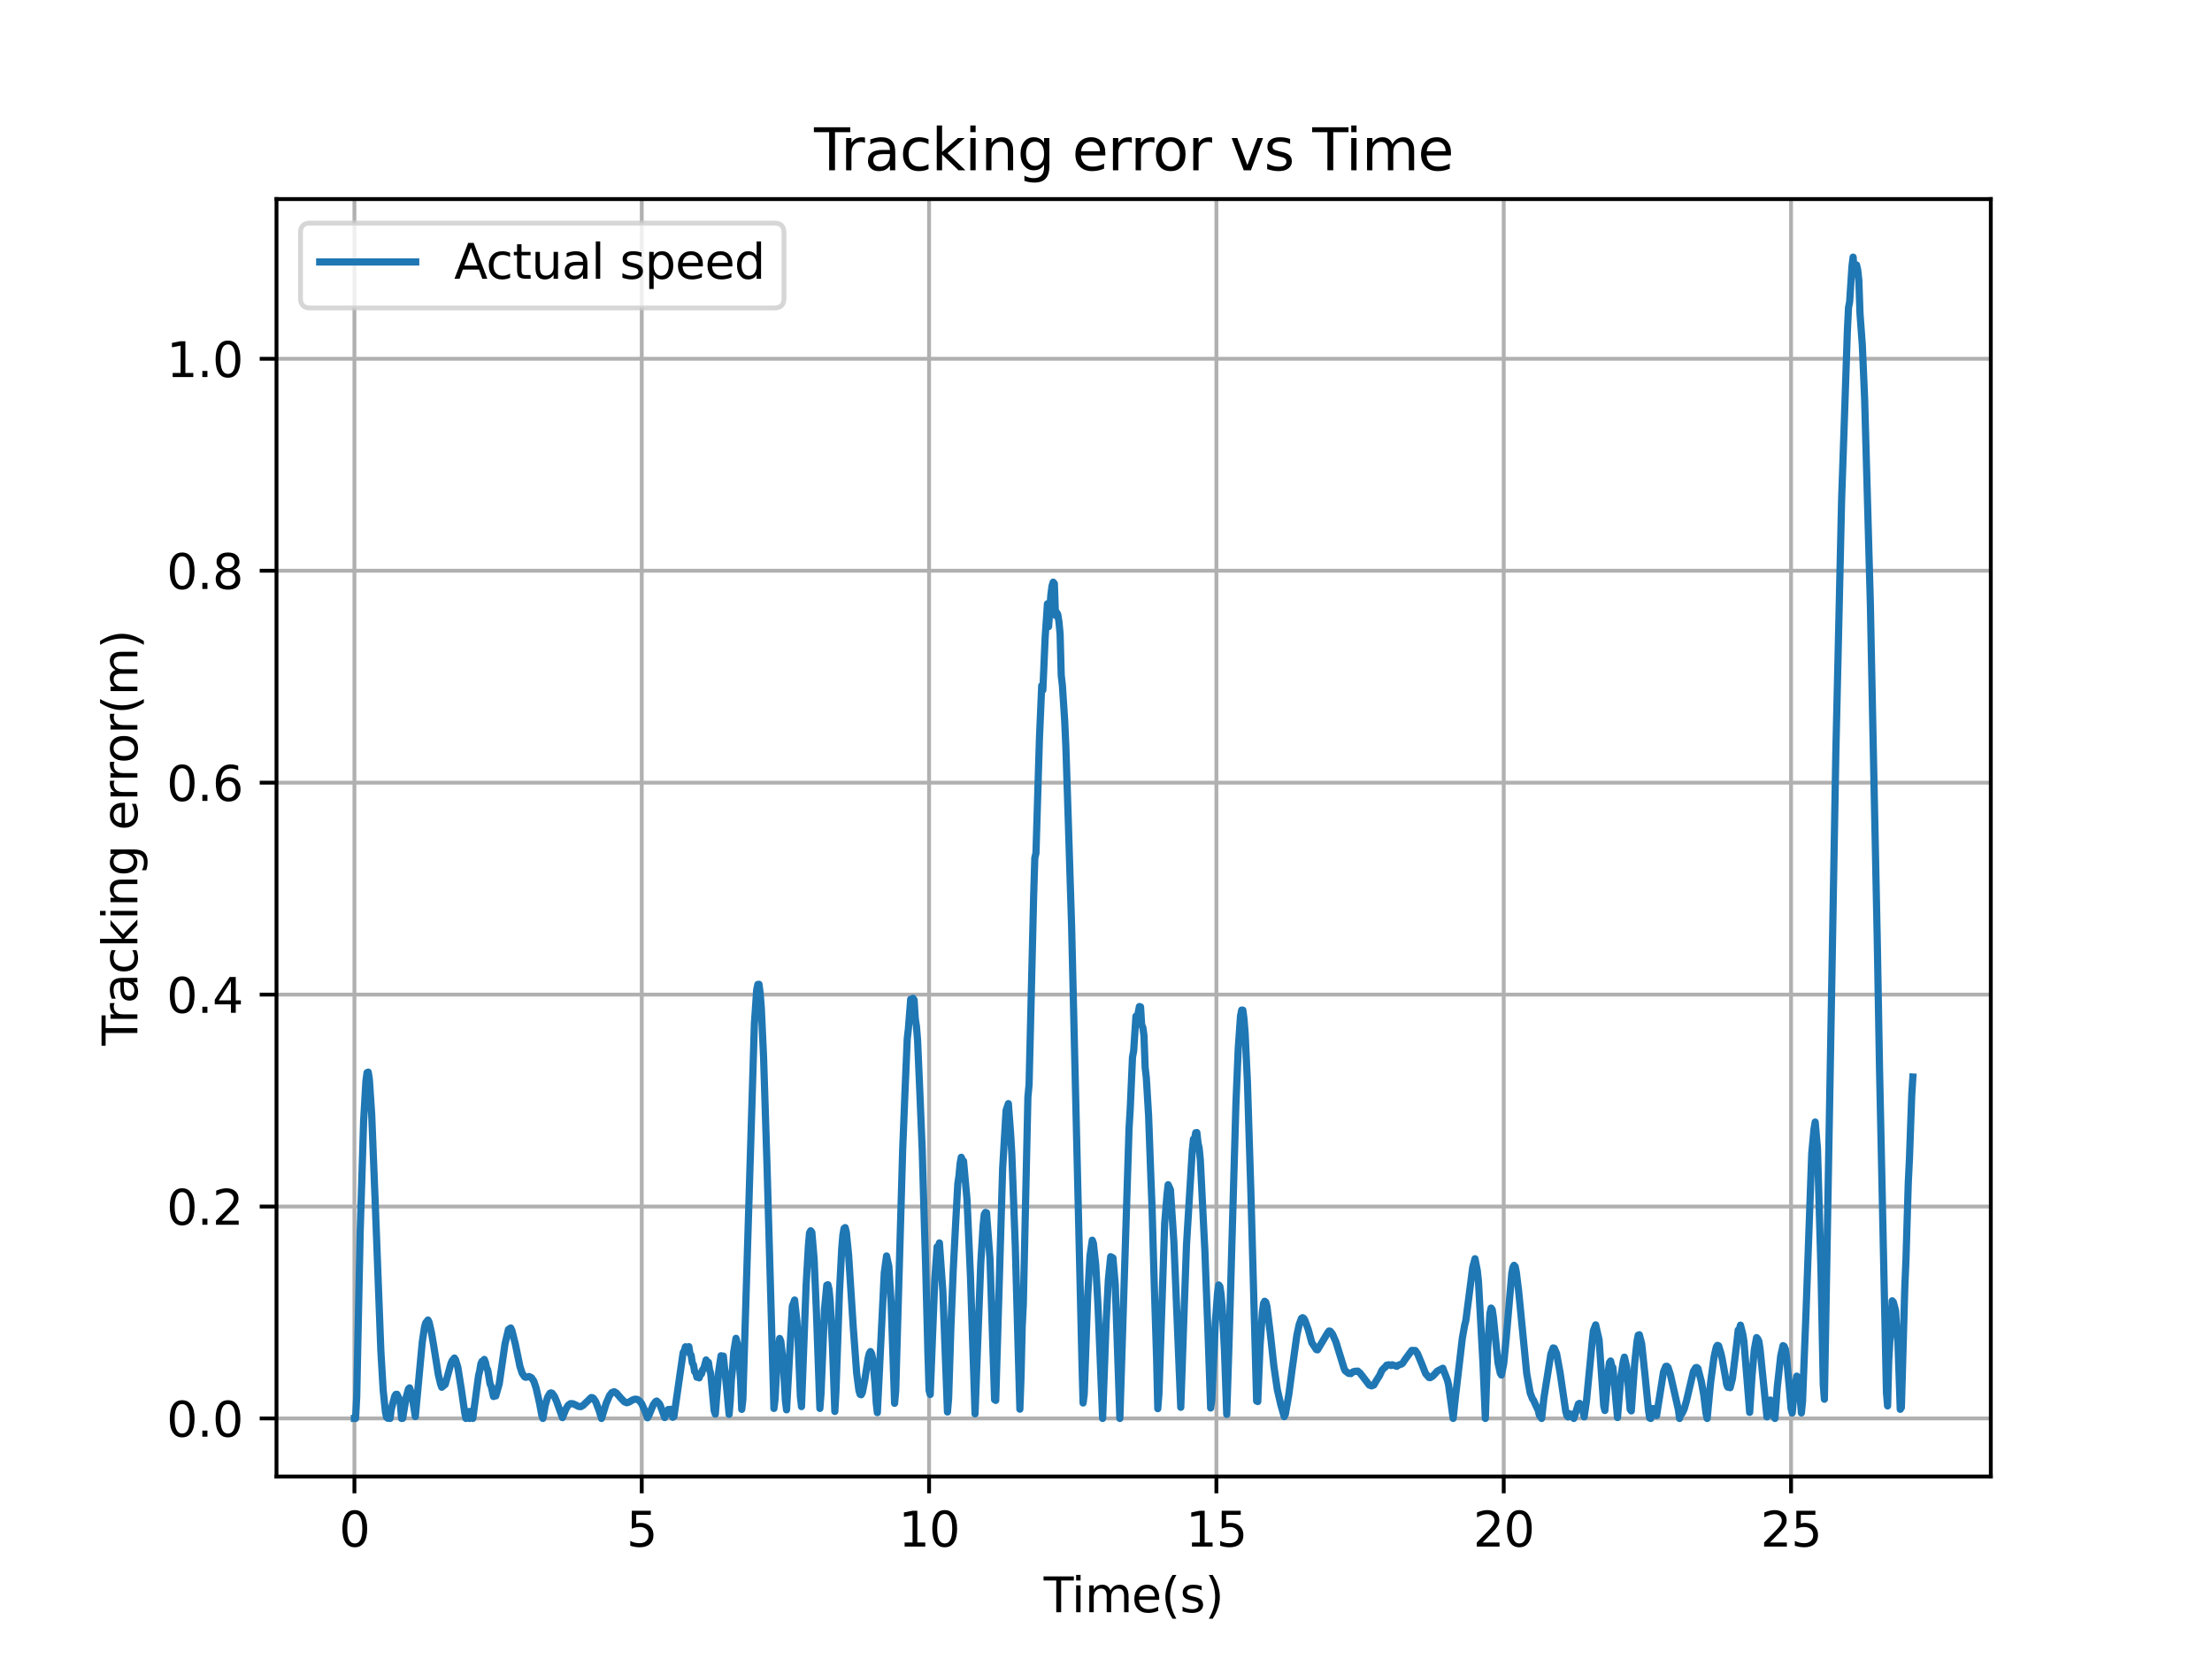 <?xml version="1.0" encoding="utf-8" standalone="no"?>
<!DOCTYPE svg PUBLIC "-//W3C//DTD SVG 1.1//EN"
  "http://www.w3.org/Graphics/SVG/1.1/DTD/svg11.dtd">
<svg xmlns:xlink="http://www.w3.org/1999/xlink" width="460.8pt" height="345.6pt" viewBox="0 0 460.8 345.6" xmlns="http://www.w3.org/2000/svg" version="1.1">
 <defs>
  <style type="text/css">*{stroke-linejoin: round; stroke-linecap: butt}</style>
 </defs>
 <g id="figure_1">
  <g id="patch_1">
   <path d="M 0 345.6 
L 460.8 345.6 
L 460.8 0 
L 0 0 
z
" style="fill: #ffffff"/>
  </g>
  <g id="axes_1">
   <g id="patch_2">
    <path d="M 57.6 307.584 
L 414.72 307.584 
L 414.72 41.472 
L 57.6 41.472 
z
" style="fill: #ffffff"/>
   </g>
   <g id="matplotlib.axis_1">
    <g id="xtick_1">
     <g id="line2d_1">
      <path d="M 73.833 307.584 
L 73.833 41.472 
" clip-path="url(#p0d5fe250ca)" style="fill: none; stroke: #b0b0b0; stroke-width: 0.8; stroke-linecap: square"/>
     </g>
     <g id="line2d_2">
      <defs>
       <path id="m7fb35a74d8" d="M 0 0 
L 0 3.5 
" style="stroke: #000000; stroke-width: 0.8"/>
      </defs>
      <g>
       <use xlink:href="#m7fb35a74d8" x="73.833" y="307.584" style="stroke: #000000; stroke-width: 0.8"/>
      </g>
     </g>
     <g id="text_1">
      <!-- 0 -->
      <g transform="translate(70.651 322.182) scale(0.1 -0.1)">
       <defs>
        <path id="DejaVuSans-30" d="M 2034 4250 
Q 1547 4250 1301 3770 
Q 1056 3291 1056 2328 
Q 1056 1369 1301 889 
Q 1547 409 2034 409 
Q 2525 409 2770 889 
Q 3016 1369 3016 2328 
Q 3016 3291 2770 3770 
Q 2525 4250 2034 4250 
z
M 2034 4750 
Q 2819 4750 3233 4129 
Q 3647 3509 3647 2328 
Q 3647 1150 3233 529 
Q 2819 -91 2034 -91 
Q 1250 -91 836 529 
Q 422 1150 422 2328 
Q 422 3509 836 4129 
Q 1250 4750 2034 4750 
z
" transform="scale(0.016)"/>
       </defs>
       <use xlink:href="#DejaVuSans-30"/>
      </g>
     </g>
    </g>
    <g id="xtick_2">
     <g id="line2d_3">
      <path d="M 133.688 307.584 
L 133.688 41.472 
" clip-path="url(#p0d5fe250ca)" style="fill: none; stroke: #b0b0b0; stroke-width: 0.8; stroke-linecap: square"/>
     </g>
     <g id="line2d_4">
      <g>
       <use xlink:href="#m7fb35a74d8" x="133.688" y="307.584" style="stroke: #000000; stroke-width: 0.8"/>
      </g>
     </g>
     <g id="text_2">
      <!-- 5 -->
      <g transform="translate(130.507 322.182) scale(0.1 -0.1)">
       <defs>
        <path id="DejaVuSans-35" d="M 691 4666 
L 3169 4666 
L 3169 4134 
L 1269 4134 
L 1269 2991 
Q 1406 3038 1543 3061 
Q 1681 3084 1819 3084 
Q 2600 3084 3056 2656 
Q 3513 2228 3513 1497 
Q 3513 744 3044 326 
Q 2575 -91 1722 -91 
Q 1428 -91 1123 -41 
Q 819 9 494 109 
L 494 744 
Q 775 591 1075 516 
Q 1375 441 1709 441 
Q 2250 441 2565 725 
Q 2881 1009 2881 1497 
Q 2881 1984 2565 2268 
Q 2250 2553 1709 2553 
Q 1456 2553 1204 2497 
Q 953 2441 691 2322 
L 691 4666 
z
" transform="scale(0.016)"/>
       </defs>
       <use xlink:href="#DejaVuSans-35"/>
      </g>
     </g>
    </g>
    <g id="xtick_3">
     <g id="line2d_5">
      <path d="M 193.543 307.584 
L 193.543 41.472 
" clip-path="url(#p0d5fe250ca)" style="fill: none; stroke: #b0b0b0; stroke-width: 0.8; stroke-linecap: square"/>
     </g>
     <g id="line2d_6">
      <g>
       <use xlink:href="#m7fb35a74d8" x="193.543" y="307.584" style="stroke: #000000; stroke-width: 0.8"/>
      </g>
     </g>
     <g id="text_3">
      <!-- 10 -->
      <g transform="translate(187.181 322.182) scale(0.1 -0.1)">
       <defs>
        <path id="DejaVuSans-31" d="M 794 531 
L 1825 531 
L 1825 4091 
L 703 3866 
L 703 4441 
L 1819 4666 
L 2450 4666 
L 2450 531 
L 3481 531 
L 3481 0 
L 794 0 
L 794 531 
z
" transform="scale(0.016)"/>
       </defs>
       <use xlink:href="#DejaVuSans-31"/>
       <use xlink:href="#DejaVuSans-30" x="63.623"/>
      </g>
     </g>
    </g>
    <g id="xtick_4">
     <g id="line2d_7">
      <path d="M 253.398 307.584 
L 253.398 41.472 
" clip-path="url(#p0d5fe250ca)" style="fill: none; stroke: #b0b0b0; stroke-width: 0.8; stroke-linecap: square"/>
     </g>
     <g id="line2d_8">
      <g>
       <use xlink:href="#m7fb35a74d8" x="253.398" y="307.584" style="stroke: #000000; stroke-width: 0.8"/>
      </g>
     </g>
     <g id="text_4">
      <!-- 15 -->
      <g transform="translate(247.036 322.182) scale(0.1 -0.1)">
       <use xlink:href="#DejaVuSans-31"/>
       <use xlink:href="#DejaVuSans-35" x="63.623"/>
      </g>
     </g>
    </g>
    <g id="xtick_5">
     <g id="line2d_9">
      <path d="M 313.253 307.584 
L 313.253 41.472 
" clip-path="url(#p0d5fe250ca)" style="fill: none; stroke: #b0b0b0; stroke-width: 0.8; stroke-linecap: square"/>
     </g>
     <g id="line2d_10">
      <g>
       <use xlink:href="#m7fb35a74d8" x="313.253" y="307.584" style="stroke: #000000; stroke-width: 0.8"/>
      </g>
     </g>
     <g id="text_5">
      <!-- 20 -->
      <g transform="translate(306.891 322.182) scale(0.1 -0.1)">
       <defs>
        <path id="DejaVuSans-32" d="M 1228 531 
L 3431 531 
L 3431 0 
L 469 0 
L 469 531 
Q 828 903 1448 1529 
Q 2069 2156 2228 2338 
Q 2531 2678 2651 2914 
Q 2772 3150 2772 3378 
Q 2772 3750 2511 3984 
Q 2250 4219 1831 4219 
Q 1534 4219 1204 4116 
Q 875 4013 500 3803 
L 500 4441 
Q 881 4594 1212 4672 
Q 1544 4750 1819 4750 
Q 2544 4750 2975 4387 
Q 3406 4025 3406 3419 
Q 3406 3131 3298 2873 
Q 3191 2616 2906 2266 
Q 2828 2175 2409 1742 
Q 1991 1309 1228 531 
z
" transform="scale(0.016)"/>
       </defs>
       <use xlink:href="#DejaVuSans-32"/>
       <use xlink:href="#DejaVuSans-30" x="63.623"/>
      </g>
     </g>
    </g>
    <g id="xtick_6">
     <g id="line2d_11">
      <path d="M 373.109 307.584 
L 373.109 41.472 
" clip-path="url(#p0d5fe250ca)" style="fill: none; stroke: #b0b0b0; stroke-width: 0.8; stroke-linecap: square"/>
     </g>
     <g id="line2d_12">
      <g>
       <use xlink:href="#m7fb35a74d8" x="373.109" y="307.584" style="stroke: #000000; stroke-width: 0.8"/>
      </g>
     </g>
     <g id="text_6">
      <!-- 25 -->
      <g transform="translate(366.746 322.182) scale(0.1 -0.1)">
       <use xlink:href="#DejaVuSans-32"/>
       <use xlink:href="#DejaVuSans-35" x="63.623"/>
      </g>
     </g>
    </g>
    <g id="text_7">
     <!-- Time(s) -->
     <g transform="translate(217.42 335.861) scale(0.1 -0.1)">
      <defs>
       <path id="DejaVuSans-54" d="M -19 4666 
L 3928 4666 
L 3928 4134 
L 2272 4134 
L 2272 0 
L 1638 0 
L 1638 4134 
L -19 4134 
L -19 4666 
z
" transform="scale(0.016)"/>
       <path id="DejaVuSans-69" d="M 603 3500 
L 1178 3500 
L 1178 0 
L 603 0 
L 603 3500 
z
M 603 4863 
L 1178 4863 
L 1178 4134 
L 603 4134 
L 603 4863 
z
" transform="scale(0.016)"/>
       <path id="DejaVuSans-6d" d="M 3328 2828 
Q 3544 3216 3844 3400 
Q 4144 3584 4550 3584 
Q 5097 3584 5394 3201 
Q 5691 2819 5691 2113 
L 5691 0 
L 5113 0 
L 5113 2094 
Q 5113 2597 4934 2840 
Q 4756 3084 4391 3084 
Q 3944 3084 3684 2787 
Q 3425 2491 3425 1978 
L 3425 0 
L 2847 0 
L 2847 2094 
Q 2847 2600 2669 2842 
Q 2491 3084 2119 3084 
Q 1678 3084 1418 2786 
Q 1159 2488 1159 1978 
L 1159 0 
L 581 0 
L 581 3500 
L 1159 3500 
L 1159 2956 
Q 1356 3278 1631 3431 
Q 1906 3584 2284 3584 
Q 2666 3584 2933 3390 
Q 3200 3197 3328 2828 
z
" transform="scale(0.016)"/>
       <path id="DejaVuSans-65" d="M 3597 1894 
L 3597 1613 
L 953 1613 
Q 991 1019 1311 708 
Q 1631 397 2203 397 
Q 2534 397 2845 478 
Q 3156 559 3463 722 
L 3463 178 
Q 3153 47 2828 -22 
Q 2503 -91 2169 -91 
Q 1331 -91 842 396 
Q 353 884 353 1716 
Q 353 2575 817 3079 
Q 1281 3584 2069 3584 
Q 2775 3584 3186 3129 
Q 3597 2675 3597 1894 
z
M 3022 2063 
Q 3016 2534 2758 2815 
Q 2500 3097 2075 3097 
Q 1594 3097 1305 2825 
Q 1016 2553 972 2059 
L 3022 2063 
z
" transform="scale(0.016)"/>
       <path id="DejaVuSans-28" d="M 1984 4856 
Q 1566 4138 1362 3434 
Q 1159 2731 1159 2009 
Q 1159 1288 1364 580 
Q 1569 -128 1984 -844 
L 1484 -844 
Q 1016 -109 783 600 
Q 550 1309 550 2009 
Q 550 2706 781 3412 
Q 1013 4119 1484 4856 
L 1984 4856 
z
" transform="scale(0.016)"/>
       <path id="DejaVuSans-73" d="M 2834 3397 
L 2834 2853 
Q 2591 2978 2328 3040 
Q 2066 3103 1784 3103 
Q 1356 3103 1142 2972 
Q 928 2841 928 2578 
Q 928 2378 1081 2264 
Q 1234 2150 1697 2047 
L 1894 2003 
Q 2506 1872 2764 1633 
Q 3022 1394 3022 966 
Q 3022 478 2636 193 
Q 2250 -91 1575 -91 
Q 1294 -91 989 -36 
Q 684 19 347 128 
L 347 722 
Q 666 556 975 473 
Q 1284 391 1588 391 
Q 1994 391 2212 530 
Q 2431 669 2431 922 
Q 2431 1156 2273 1281 
Q 2116 1406 1581 1522 
L 1381 1569 
Q 847 1681 609 1914 
Q 372 2147 372 2553 
Q 372 3047 722 3315 
Q 1072 3584 1716 3584 
Q 2034 3584 2315 3537 
Q 2597 3491 2834 3397 
z
" transform="scale(0.016)"/>
       <path id="DejaVuSans-29" d="M 513 4856 
L 1013 4856 
Q 1481 4119 1714 3412 
Q 1947 2706 1947 2009 
Q 1947 1309 1714 600 
Q 1481 -109 1013 -844 
L 513 -844 
Q 928 -128 1133 580 
Q 1338 1288 1338 2009 
Q 1338 2731 1133 3434 
Q 928 4138 513 4856 
z
" transform="scale(0.016)"/>
      </defs>
      <use xlink:href="#DejaVuSans-54"/>
      <use xlink:href="#DejaVuSans-69" x="57.959"/>
      <use xlink:href="#DejaVuSans-6d" x="85.742"/>
      <use xlink:href="#DejaVuSans-65" x="183.154"/>
      <use xlink:href="#DejaVuSans-28" x="244.678"/>
      <use xlink:href="#DejaVuSans-73" x="283.691"/>
      <use xlink:href="#DejaVuSans-29" x="335.791"/>
     </g>
    </g>
   </g>
   <g id="matplotlib.axis_2">
    <g id="ytick_1">
     <g id="line2d_13">
      <path d="M 57.6 295.488 
L 414.72 295.488 
" clip-path="url(#p0d5fe250ca)" style="fill: none; stroke: #b0b0b0; stroke-width: 0.8; stroke-linecap: square"/>
     </g>
     <g id="line2d_14">
      <defs>
       <path id="m837e5bd5dd" d="M 0 0 
L -3.5 0 
" style="stroke: #000000; stroke-width: 0.8"/>
      </defs>
      <g>
       <use xlink:href="#m837e5bd5dd" x="57.6" y="295.488" style="stroke: #000000; stroke-width: 0.8"/>
      </g>
     </g>
     <g id="text_8">
      <!-- 0.0 -->
      <g transform="translate(34.697 299.287) scale(0.1 -0.1)">
       <defs>
        <path id="DejaVuSans-2e" d="M 684 794 
L 1344 794 
L 1344 0 
L 684 0 
L 684 794 
z
" transform="scale(0.016)"/>
       </defs>
       <use xlink:href="#DejaVuSans-30"/>
       <use xlink:href="#DejaVuSans-2e" x="63.623"/>
       <use xlink:href="#DejaVuSans-30" x="95.41"/>
      </g>
     </g>
    </g>
    <g id="ytick_2">
     <g id="line2d_15">
      <path d="M 57.6 251.34 
L 414.72 251.34 
" clip-path="url(#p0d5fe250ca)" style="fill: none; stroke: #b0b0b0; stroke-width: 0.8; stroke-linecap: square"/>
     </g>
     <g id="line2d_16">
      <g>
       <use xlink:href="#m837e5bd5dd" x="57.6" y="251.34" style="stroke: #000000; stroke-width: 0.8"/>
      </g>
     </g>
     <g id="text_9">
      <!-- 0.2 -->
      <g transform="translate(34.697 255.139) scale(0.1 -0.1)">
       <use xlink:href="#DejaVuSans-30"/>
       <use xlink:href="#DejaVuSans-2e" x="63.623"/>
       <use xlink:href="#DejaVuSans-32" x="95.41"/>
      </g>
     </g>
    </g>
    <g id="ytick_3">
     <g id="line2d_17">
      <path d="M 57.6 207.191 
L 414.72 207.191 
" clip-path="url(#p0d5fe250ca)" style="fill: none; stroke: #b0b0b0; stroke-width: 0.8; stroke-linecap: square"/>
     </g>
     <g id="line2d_18">
      <g>
       <use xlink:href="#m837e5bd5dd" x="57.6" y="207.191" style="stroke: #000000; stroke-width: 0.8"/>
      </g>
     </g>
     <g id="text_10">
      <!-- 0.4 -->
      <g transform="translate(34.697 210.991) scale(0.1 -0.1)">
       <defs>
        <path id="DejaVuSans-34" d="M 2419 4116 
L 825 1625 
L 2419 1625 
L 2419 4116 
z
M 2253 4666 
L 3047 4666 
L 3047 1625 
L 3713 1625 
L 3713 1100 
L 3047 1100 
L 3047 0 
L 2419 0 
L 2419 1100 
L 313 1100 
L 313 1709 
L 2253 4666 
z
" transform="scale(0.016)"/>
       </defs>
       <use xlink:href="#DejaVuSans-30"/>
       <use xlink:href="#DejaVuSans-2e" x="63.623"/>
       <use xlink:href="#DejaVuSans-34" x="95.41"/>
      </g>
     </g>
    </g>
    <g id="ytick_4">
     <g id="line2d_19">
      <path d="M 57.6 163.043 
L 414.72 163.043 
" clip-path="url(#p0d5fe250ca)" style="fill: none; stroke: #b0b0b0; stroke-width: 0.8; stroke-linecap: square"/>
     </g>
     <g id="line2d_20">
      <g>
       <use xlink:href="#m837e5bd5dd" x="57.6" y="163.043" style="stroke: #000000; stroke-width: 0.8"/>
      </g>
     </g>
     <g id="text_11">
      <!-- 0.6 -->
      <g transform="translate(34.697 166.842) scale(0.1 -0.1)">
       <defs>
        <path id="DejaVuSans-36" d="M 2113 2584 
Q 1688 2584 1439 2293 
Q 1191 2003 1191 1497 
Q 1191 994 1439 701 
Q 1688 409 2113 409 
Q 2538 409 2786 701 
Q 3034 994 3034 1497 
Q 3034 2003 2786 2293 
Q 2538 2584 2113 2584 
z
M 3366 4563 
L 3366 3988 
Q 3128 4100 2886 4159 
Q 2644 4219 2406 4219 
Q 1781 4219 1451 3797 
Q 1122 3375 1075 2522 
Q 1259 2794 1537 2939 
Q 1816 3084 2150 3084 
Q 2853 3084 3261 2657 
Q 3669 2231 3669 1497 
Q 3669 778 3244 343 
Q 2819 -91 2113 -91 
Q 1303 -91 875 529 
Q 447 1150 447 2328 
Q 447 3434 972 4092 
Q 1497 4750 2381 4750 
Q 2619 4750 2861 4703 
Q 3103 4656 3366 4563 
z
" transform="scale(0.016)"/>
       </defs>
       <use xlink:href="#DejaVuSans-30"/>
       <use xlink:href="#DejaVuSans-2e" x="63.623"/>
       <use xlink:href="#DejaVuSans-36" x="95.41"/>
      </g>
     </g>
    </g>
    <g id="ytick_5">
     <g id="line2d_21">
      <path d="M 57.6 118.895 
L 414.72 118.895 
" clip-path="url(#p0d5fe250ca)" style="fill: none; stroke: #b0b0b0; stroke-width: 0.8; stroke-linecap: square"/>
     </g>
     <g id="line2d_22">
      <g>
       <use xlink:href="#m837e5bd5dd" x="57.6" y="118.895" style="stroke: #000000; stroke-width: 0.8"/>
      </g>
     </g>
     <g id="text_12">
      <!-- 0.8 -->
      <g transform="translate(34.697 122.694) scale(0.1 -0.1)">
       <defs>
        <path id="DejaVuSans-38" d="M 2034 2216 
Q 1584 2216 1326 1975 
Q 1069 1734 1069 1313 
Q 1069 891 1326 650 
Q 1584 409 2034 409 
Q 2484 409 2743 651 
Q 3003 894 3003 1313 
Q 3003 1734 2745 1975 
Q 2488 2216 2034 2216 
z
M 1403 2484 
Q 997 2584 770 2862 
Q 544 3141 544 3541 
Q 544 4100 942 4425 
Q 1341 4750 2034 4750 
Q 2731 4750 3128 4425 
Q 3525 4100 3525 3541 
Q 3525 3141 3298 2862 
Q 3072 2584 2669 2484 
Q 3125 2378 3379 2068 
Q 3634 1759 3634 1313 
Q 3634 634 3220 271 
Q 2806 -91 2034 -91 
Q 1263 -91 848 271 
Q 434 634 434 1313 
Q 434 1759 690 2068 
Q 947 2378 1403 2484 
z
M 1172 3481 
Q 1172 3119 1398 2916 
Q 1625 2713 2034 2713 
Q 2441 2713 2670 2916 
Q 2900 3119 2900 3481 
Q 2900 3844 2670 4047 
Q 2441 4250 2034 4250 
Q 1625 4250 1398 4047 
Q 1172 3844 1172 3481 
z
" transform="scale(0.016)"/>
       </defs>
       <use xlink:href="#DejaVuSans-30"/>
       <use xlink:href="#DejaVuSans-2e" x="63.623"/>
       <use xlink:href="#DejaVuSans-38" x="95.41"/>
      </g>
     </g>
    </g>
    <g id="ytick_6">
     <g id="line2d_23">
      <path d="M 57.6 74.747 
L 414.72 74.747 
" clip-path="url(#p0d5fe250ca)" style="fill: none; stroke: #b0b0b0; stroke-width: 0.8; stroke-linecap: square"/>
     </g>
     <g id="line2d_24">
      <g>
       <use xlink:href="#m837e5bd5dd" x="57.6" y="74.747" style="stroke: #000000; stroke-width: 0.8"/>
      </g>
     </g>
     <g id="text_13">
      <!-- 1.0 -->
      <g transform="translate(34.697 78.546) scale(0.1 -0.1)">
       <use xlink:href="#DejaVuSans-31"/>
       <use xlink:href="#DejaVuSans-2e" x="63.623"/>
       <use xlink:href="#DejaVuSans-30" x="95.41"/>
      </g>
     </g>
    </g>
    <g id="text_14">
     <!-- Tracking error(m) -->
     <g transform="translate(28.617 217.804) rotate(-90) scale(0.1 -0.1)">
      <defs>
       <path id="DejaVuSans-72" d="M 2631 2963 
Q 2534 3019 2420 3045 
Q 2306 3072 2169 3072 
Q 1681 3072 1420 2755 
Q 1159 2438 1159 1844 
L 1159 0 
L 581 0 
L 581 3500 
L 1159 3500 
L 1159 2956 
Q 1341 3275 1631 3429 
Q 1922 3584 2338 3584 
Q 2397 3584 2469 3576 
Q 2541 3569 2628 3553 
L 2631 2963 
z
" transform="scale(0.016)"/>
       <path id="DejaVuSans-61" d="M 2194 1759 
Q 1497 1759 1228 1600 
Q 959 1441 959 1056 
Q 959 750 1161 570 
Q 1363 391 1709 391 
Q 2188 391 2477 730 
Q 2766 1069 2766 1631 
L 2766 1759 
L 2194 1759 
z
M 3341 1997 
L 3341 0 
L 2766 0 
L 2766 531 
Q 2569 213 2275 61 
Q 1981 -91 1556 -91 
Q 1019 -91 701 211 
Q 384 513 384 1019 
Q 384 1609 779 1909 
Q 1175 2209 1959 2209 
L 2766 2209 
L 2766 2266 
Q 2766 2663 2505 2880 
Q 2244 3097 1772 3097 
Q 1472 3097 1187 3025 
Q 903 2953 641 2809 
L 641 3341 
Q 956 3463 1253 3523 
Q 1550 3584 1831 3584 
Q 2591 3584 2966 3190 
Q 3341 2797 3341 1997 
z
" transform="scale(0.016)"/>
       <path id="DejaVuSans-63" d="M 3122 3366 
L 3122 2828 
Q 2878 2963 2633 3030 
Q 2388 3097 2138 3097 
Q 1578 3097 1268 2742 
Q 959 2388 959 1747 
Q 959 1106 1268 751 
Q 1578 397 2138 397 
Q 2388 397 2633 464 
Q 2878 531 3122 666 
L 3122 134 
Q 2881 22 2623 -34 
Q 2366 -91 2075 -91 
Q 1284 -91 818 406 
Q 353 903 353 1747 
Q 353 2603 823 3093 
Q 1294 3584 2113 3584 
Q 2378 3584 2631 3529 
Q 2884 3475 3122 3366 
z
" transform="scale(0.016)"/>
       <path id="DejaVuSans-6b" d="M 581 4863 
L 1159 4863 
L 1159 1991 
L 2875 3500 
L 3609 3500 
L 1753 1863 
L 3688 0 
L 2938 0 
L 1159 1709 
L 1159 0 
L 581 0 
L 581 4863 
z
" transform="scale(0.016)"/>
       <path id="DejaVuSans-6e" d="M 3513 2113 
L 3513 0 
L 2938 0 
L 2938 2094 
Q 2938 2591 2744 2837 
Q 2550 3084 2163 3084 
Q 1697 3084 1428 2787 
Q 1159 2491 1159 1978 
L 1159 0 
L 581 0 
L 581 3500 
L 1159 3500 
L 1159 2956 
Q 1366 3272 1645 3428 
Q 1925 3584 2291 3584 
Q 2894 3584 3203 3211 
Q 3513 2838 3513 2113 
z
" transform="scale(0.016)"/>
       <path id="DejaVuSans-67" d="M 2906 1791 
Q 2906 2416 2648 2759 
Q 2391 3103 1925 3103 
Q 1463 3103 1205 2759 
Q 947 2416 947 1791 
Q 947 1169 1205 825 
Q 1463 481 1925 481 
Q 2391 481 2648 825 
Q 2906 1169 2906 1791 
z
M 3481 434 
Q 3481 -459 3084 -895 
Q 2688 -1331 1869 -1331 
Q 1566 -1331 1297 -1286 
Q 1028 -1241 775 -1147 
L 775 -588 
Q 1028 -725 1275 -790 
Q 1522 -856 1778 -856 
Q 2344 -856 2625 -561 
Q 2906 -266 2906 331 
L 2906 616 
Q 2728 306 2450 153 
Q 2172 0 1784 0 
Q 1141 0 747 490 
Q 353 981 353 1791 
Q 353 2603 747 3093 
Q 1141 3584 1784 3584 
Q 2172 3584 2450 3431 
Q 2728 3278 2906 2969 
L 2906 3500 
L 3481 3500 
L 3481 434 
z
" transform="scale(0.016)"/>
       <path id="DejaVuSans-20" transform="scale(0.016)"/>
       <path id="DejaVuSans-6f" d="M 1959 3097 
Q 1497 3097 1228 2736 
Q 959 2375 959 1747 
Q 959 1119 1226 758 
Q 1494 397 1959 397 
Q 2419 397 2687 759 
Q 2956 1122 2956 1747 
Q 2956 2369 2687 2733 
Q 2419 3097 1959 3097 
z
M 1959 3584 
Q 2709 3584 3137 3096 
Q 3566 2609 3566 1747 
Q 3566 888 3137 398 
Q 2709 -91 1959 -91 
Q 1206 -91 779 398 
Q 353 888 353 1747 
Q 353 2609 779 3096 
Q 1206 3584 1959 3584 
z
" transform="scale(0.016)"/>
      </defs>
      <use xlink:href="#DejaVuSans-54"/>
      <use xlink:href="#DejaVuSans-72" x="46.334"/>
      <use xlink:href="#DejaVuSans-61" x="87.447"/>
      <use xlink:href="#DejaVuSans-63" x="148.727"/>
      <use xlink:href="#DejaVuSans-6b" x="203.707"/>
      <use xlink:href="#DejaVuSans-69" x="261.617"/>
      <use xlink:href="#DejaVuSans-6e" x="289.4"/>
      <use xlink:href="#DejaVuSans-67" x="352.779"/>
      <use xlink:href="#DejaVuSans-20" x="416.256"/>
      <use xlink:href="#DejaVuSans-65" x="448.043"/>
      <use xlink:href="#DejaVuSans-72" x="509.566"/>
      <use xlink:href="#DejaVuSans-72" x="548.93"/>
      <use xlink:href="#DejaVuSans-6f" x="587.793"/>
      <use xlink:href="#DejaVuSans-72" x="648.975"/>
      <use xlink:href="#DejaVuSans-28" x="690.088"/>
      <use xlink:href="#DejaVuSans-6d" x="729.102"/>
      <use xlink:href="#DejaVuSans-29" x="826.514"/>
     </g>
    </g>
   </g>
   <g id="line2d_25">
    <path d="M 73.833 295.488 
L 74.072 295.488 
L 74.312 290.993 
L 75.03 256.633 
L 75.748 233.554 
L 76.227 225.218 
L 76.466 223.442 
L 76.706 223.339 
L 76.945 224.831 
L 77.424 232.024 
L 78.142 249.955 
L 79.339 281.407 
L 79.818 289.537 
L 80.297 294.178 
L 80.537 295.243 
L 80.776 295.448 
L 81.015 295.191 
L 81.255 295.488 
L 81.494 293.649 
L 82.212 290.9 
L 82.452 290.482 
L 82.691 290.457 
L 83.17 291.413 
L 83.41 292.507 
L 83.649 295.488 
L 83.888 295.471 
L 84.607 291.118 
L 85.086 289.351 
L 85.325 289.117 
L 85.804 290.607 
L 86.522 295.1 
L 87.959 279.629 
L 88.437 276.453 
L 88.677 275.587 
L 89.156 274.982 
L 89.395 275.455 
L 89.874 277.579 
L 90.353 280.344 
L 91.31 286.368 
L 91.789 288.363 
L 92.029 288.993 
L 92.747 288.4 
L 93.944 284.019 
L 94.183 283.488 
L 94.662 282.902 
L 94.902 283.26 
L 95.381 284.842 
L 96.099 289.363 
L 96.817 294.327 
L 97.057 295.488 
L 97.296 294.188 
L 97.535 294.055 
L 97.775 295.488 
L 98.014 294.006 
L 98.254 295.262 
L 98.493 295.488 
L 99.69 286.562 
L 99.93 285.594 
L 100.169 284.139 
L 100.408 283.598 
L 100.648 283.649 
L 100.887 283.192 
L 101.127 283.802 
L 101.366 284.949 
L 101.606 285.379 
L 102.084 288.3 
L 102.324 288.791 
L 102.803 290.927 
L 103.042 290.643 
L 103.281 290.795 
L 104 288.275 
L 105.197 279.986 
L 105.915 276.96 
L 106.394 276.638 
L 106.633 277.142 
L 107.352 279.988 
L 108.309 284.634 
L 108.788 286.091 
L 109.267 286.798 
L 109.506 286.915 
L 109.985 286.826 
L 110.225 286.748 
L 110.704 286.997 
L 111.182 287.675 
L 111.661 289.085 
L 112.379 292.214 
L 112.858 294.783 
L 113.098 295.488 
L 113.577 292.751 
L 114.055 291.127 
L 114.534 290.265 
L 114.774 290.156 
L 115.013 290.233 
L 115.492 290.869 
L 115.971 291.996 
L 117.168 295.319 
L 117.886 293.528 
L 118.365 292.738 
L 118.844 292.401 
L 119.323 292.423 
L 119.802 292.613 
L 120.52 292.988 
L 120.999 293.031 
L 121.477 292.764 
L 123.153 291.137 
L 123.393 291.151 
L 123.632 291.3 
L 124.111 292.027 
L 124.829 293.93 
L 125.308 295.487 
L 126.266 292.378 
L 126.984 290.698 
L 127.463 290.094 
L 127.942 289.917 
L 128.421 290.201 
L 129.378 291.31 
L 130.097 292.046 
L 130.575 292.225 
L 131.054 292.069 
L 131.773 291.642 
L 132.251 291.469 
L 132.73 291.513 
L 133.209 291.803 
L 133.688 292.445 
L 134.406 294.057 
L 134.885 295.355 
L 135.124 294.969 
L 136.082 292.652 
L 136.561 291.99 
L 136.8 291.859 
L 137.279 292.306 
L 137.519 292.702 
L 138.476 295.305 
L 139.195 293.631 
L 139.434 293.669 
L 139.673 293.577 
L 139.913 294.158 
L 140.152 295.249 
L 140.392 295.083 
L 142.307 281.765 
L 142.546 281.38 
L 142.786 280.557 
L 143.025 280.771 
L 143.504 280.527 
L 143.744 282.016 
L 143.983 282.33 
L 144.222 283.943 
L 144.462 284.325 
L 144.701 285.736 
L 144.941 285.914 
L 145.18 286.906 
L 145.42 286.678 
L 145.659 287.039 
L 145.898 286.326 
L 146.138 286.2 
L 146.377 285.325 
L 146.617 285.076 
L 147.095 283.3 
L 147.335 284.067 
L 147.574 283.793 
L 147.814 285.337 
L 148.053 286.113 
L 148.771 293.852 
L 149.011 294.591 
L 149.49 288.55 
L 149.729 285.557 
L 150.208 282.422 
L 150.447 282.623 
L 150.687 282.499 
L 151.405 289.451 
L 151.884 294.635 
L 152.123 291.805 
L 152.363 287.4 
L 152.602 285.077 
L 152.842 281.666 
L 153.32 278.796 
L 153.799 280.618 
L 154.278 287.677 
L 154.518 293.601 
L 154.757 291.489 
L 157.151 213.296 
L 157.63 206.242 
L 157.869 205.083 
L 158.109 205.043 
L 158.348 206.879 
L 158.588 209.868 
L 159.067 220.224 
L 159.785 242.823 
L 161.221 293.407 
L 161.461 291.456 
L 161.94 282.458 
L 162.418 278.825 
L 162.658 279.412 
L 163.137 283.609 
L 163.616 291.769 
L 163.855 293.695 
L 165.052 272.127 
L 165.531 270.814 
L 166.01 275.25 
L 166.249 278.96 
L 166.728 290.855 
L 166.967 293.023 
L 167.925 267.838 
L 168.404 259.486 
L 168.643 256.807 
L 168.883 256.391 
L 169.122 256.717 
L 169.601 262.326 
L 170.08 273.426 
L 170.798 293.4 
L 171.038 290.175 
L 171.756 272.774 
L 172.235 267.716 
L 172.474 267.628 
L 172.714 268.678 
L 172.953 271.168 
L 173.432 280.772 
L 173.911 294.028 
L 174.15 289.739 
L 174.868 269.331 
L 175.347 260.084 
L 175.587 257.274 
L 175.826 255.925 
L 176.065 255.731 
L 176.305 256.694 
L 176.784 261.455 
L 177.741 276.375 
L 178.46 286.064 
L 178.938 289.718 
L 179.178 290.47 
L 179.417 290.553 
L 179.657 290.055 
L 180.136 287.55 
L 180.854 282.891 
L 181.093 281.938 
L 181.333 281.553 
L 181.572 281.991 
L 181.811 283.151 
L 182.29 288.305 
L 182.53 292.222 
L 182.769 294.283 
L 184.206 265.157 
L 184.685 261.629 
L 185.163 263.795 
L 185.642 271.471 
L 186.36 292.336 
L 186.6 289.635 
L 188.036 239.711 
L 188.515 227.704 
L 188.994 216.403 
L 189.234 214.316 
L 189.712 208.172 
L 189.952 209.009 
L 190.191 207.955 
L 190.431 208.306 
L 190.67 212.207 
L 190.909 213.77 
L 191.149 216.714 
L 191.628 227.712 
L 192.107 239.371 
L 192.585 255.81 
L 192.825 263.528 
L 193.304 282.011 
L 193.543 289.623 
L 193.783 290.498 
L 194.74 266.361 
L 195.219 259.718 
L 195.458 259.79 
L 195.698 258.921 
L 196.416 269.007 
L 197.374 294.139 
L 197.613 291.38 
L 198.092 276.385 
L 198.571 264.69 
L 199.05 255.379 
L 199.529 246.585 
L 199.768 244.983 
L 200.007 242.384 
L 200.247 241.083 
L 200.486 241.672 
L 200.726 241.882 
L 201.444 249.855 
L 202.162 265.782 
L 203.12 294.526 
L 203.599 281.667 
L 204.317 263.038 
L 204.796 255.327 
L 205.035 252.984 
L 205.275 252.57 
L 205.514 252.636 
L 206.232 262.253 
L 207.19 291.572 
L 207.43 291.729 
L 208.866 243.466 
L 209.584 231.313 
L 210.063 229.901 
L 210.542 236.313 
L 210.781 240.394 
L 211.5 259.558 
L 212.457 293.559 
L 212.697 286.816 
L 212.936 276.5 
L 213.176 271.656 
L 214.133 228.512 
L 214.373 225.992 
L 215.33 186.603 
L 215.57 178.719 
L 215.809 177.746 
L 216.527 154.063 
L 217.006 142.836 
L 217.246 143.761 
L 217.725 132.786 
L 218.203 125.775 
L 218.443 130.539 
L 218.922 123.843 
L 219.161 122.039 
L 219.401 121.279 
L 219.64 121.57 
L 219.879 128.196 
L 220.119 127.583 
L 220.358 128.027 
L 220.598 129.528 
L 220.837 132.082 
L 221.076 140.696 
L 221.316 142.812 
L 221.795 150.187 
L 222.034 155.416 
L 222.513 170.024 
L 223.231 192.781 
L 225.386 283.583 
L 225.625 292.27 
L 225.865 290.474 
L 226.583 270.029 
L 227.062 261.657 
L 227.541 258.356 
L 227.78 259.037 
L 228.259 263.438 
L 228.738 272.127 
L 229.696 295.488 
L 230.414 275.773 
L 230.893 266.547 
L 231.372 261.787 
L 231.85 262.058 
L 232.329 267.608 
L 233.287 295.488 
L 235.202 235.034 
L 235.442 231.044 
L 235.921 220.201 
L 236.16 218.956 
L 236.639 211.686 
L 236.878 213.408 
L 237.118 210.896 
L 237.357 209.678 
L 237.597 209.756 
L 237.836 213.562 
L 238.075 214.039 
L 238.315 215.794 
L 238.554 222.345 
L 238.794 224.445 
L 239.272 232.37 
L 239.751 245.419 
L 239.991 251.508 
L 240.47 268.123 
L 240.948 283.18 
L 241.188 293.452 
L 241.427 290.324 
L 242.624 254.823 
L 243.103 248.94 
L 243.343 246.797 
L 243.821 247.841 
L 244.54 258.682 
L 245.976 293.173 
L 246.695 272.404 
L 247.173 259.276 
L 248.37 239.633 
L 248.61 237.302 
L 248.849 237.278 
L 249.089 235.969 
L 249.328 235.928 
L 249.568 238.093 
L 249.807 239.2 
L 250.046 241.607 
L 251.004 260.721 
L 251.722 279.671 
L 252.201 293.315 
L 252.441 291.689 
L 253.159 275.68 
L 253.638 269.375 
L 253.877 267.677 
L 254.117 267.98 
L 254.356 269.497 
L 254.595 272.089 
L 255.074 281.294 
L 255.553 294.645 
L 256.032 279.739 
L 257.468 229.861 
L 257.947 218.384 
L 258.426 211.608 
L 258.666 210.416 
L 258.905 210.434 
L 259.144 212.237 
L 259.384 215.244 
L 259.863 225.445 
L 260.581 248.331 
L 261.778 291.866 
L 262.017 291.969 
L 262.496 280.237 
L 262.975 273.367 
L 263.215 271.541 
L 263.454 271.07 
L 263.693 271.28 
L 263.933 272.182 
L 264.651 277.991 
L 265.369 284.586 
L 266.088 289.487 
L 266.806 292.595 
L 267.524 295.109 
L 267.764 294.624 
L 268.482 290.514 
L 269.2 285.05 
L 270.158 278.167 
L 270.637 275.937 
L 271.115 274.635 
L 271.355 274.5 
L 271.594 274.636 
L 271.834 275.029 
L 272.552 277.027 
L 273.27 279.69 
L 274.228 281.147 
L 274.467 281.197 
L 276.622 277.57 
L 276.862 277.278 
L 277.101 277.312 
L 277.58 277.908 
L 278.298 279.547 
L 279.974 284.994 
L 280.213 285.544 
L 280.932 286.098 
L 281.411 286.155 
L 281.889 285.763 
L 282.368 285.648 
L 282.608 285.709 
L 282.847 285.624 
L 283.326 286.032 
L 285.241 288.525 
L 285.72 288.708 
L 286.199 288.516 
L 286.678 287.671 
L 287.396 286.54 
L 287.875 285.476 
L 288.354 284.936 
L 288.593 284.796 
L 288.833 284.407 
L 289.311 284.303 
L 289.79 284.457 
L 290.03 284.304 
L 290.987 284.633 
L 291.227 284.418 
L 291.945 284.162 
L 292.184 284.005 
L 292.663 283.264 
L 294.1 281.312 
L 294.579 281.34 
L 294.818 281.333 
L 295.297 281.99 
L 296.255 284.301 
L 296.973 286.138 
L 297.691 286.961 
L 297.931 286.996 
L 298.409 286.723 
L 299.128 285.977 
L 299.367 285.658 
L 300.564 285.025 
L 301.522 287.518 
L 301.761 288.502 
L 302.719 295.486 
L 303.198 290.999 
L 304.634 278.738 
L 305.113 276.07 
L 305.353 275.153 
L 306.789 264.019 
L 307.268 262.217 
L 307.747 264.68 
L 307.986 266.839 
L 308.944 284.27 
L 309.423 295.488 
L 309.902 281.255 
L 310.38 273.552 
L 310.62 272.489 
L 310.859 272.83 
L 311.099 274.448 
L 312.056 283.875 
L 312.535 286.062 
L 312.775 286.449 
L 313.253 284.09 
L 313.732 279.186 
L 314.929 265.29 
L 315.169 263.986 
L 315.408 263.59 
L 315.648 263.873 
L 315.887 265.08 
L 316.366 269.005 
L 318.042 286.099 
L 318.76 290.158 
L 319.239 291.403 
L 319.478 291.715 
L 319.957 292.802 
L 320.436 293.775 
L 320.676 294.821 
L 321.154 295.488 
L 321.633 291.142 
L 323.07 282.082 
L 323.549 280.797 
L 323.788 280.863 
L 324.267 281.971 
L 324.985 285.903 
L 326.182 294.081 
L 326.422 294.901 
L 326.661 295.172 
L 326.9 294.479 
L 327.14 294.638 
L 327.379 294.615 
L 327.619 295.251 
L 327.858 295.488 
L 328.816 292.453 
L 329.055 292.345 
L 329.295 292.777 
L 329.534 292.895 
L 330.013 295.164 
L 330.492 291.832 
L 331.689 279.416 
L 331.928 277.218 
L 332.407 275.992 
L 333.125 279.15 
L 334.083 292.894 
L 334.323 293.829 
L 335.041 285.654 
L 335.28 283.83 
L 335.52 283.521 
L 335.759 284.54 
L 335.998 284.893 
L 336.956 295.296 
L 337.674 286.7 
L 338.153 283.6 
L 338.393 282.716 
L 338.872 284.801 
L 339.59 293.617 
L 339.829 293.92 
L 340.547 283.862 
L 341.026 279.384 
L 341.266 278.141 
L 341.505 278.051 
L 341.984 279.887 
L 342.702 286.629 
L 343.42 293.879 
L 343.66 295.397 
L 343.899 295.488 
L 344.139 293.441 
L 344.378 293.421 
L 344.618 293.836 
L 344.857 294.719 
L 345.096 294.895 
L 346.533 285.806 
L 347.012 284.639 
L 347.251 284.612 
L 347.491 284.855 
L 347.969 286.33 
L 349.645 293.712 
L 349.885 295.488 
L 350.124 294.525 
L 350.364 294.525 
L 350.843 293.528 
L 351.321 291.837 
L 352.758 285.704 
L 353.237 284.913 
L 353.476 284.872 
L 353.716 285.081 
L 354.434 287.872 
L 354.913 290.512 
L 355.392 294.437 
L 355.631 295.488 
L 356.349 288.013 
L 357.067 282.686 
L 357.546 280.573 
L 357.786 280.26 
L 358.025 280.361 
L 358.504 281.937 
L 358.743 282.995 
L 359.462 287.021 
L 359.701 288.448 
L 359.941 288.976 
L 360.18 288.807 
L 360.419 289.087 
L 360.898 287.192 
L 361.856 279.34 
L 362.095 277.075 
L 362.335 276.917 
L 362.574 276.047 
L 363.053 277.938 
L 363.292 279.435 
L 364.49 294.222 
L 364.968 286.716 
L 365.447 281.192 
L 365.926 278.645 
L 366.165 278.914 
L 366.405 279.396 
L 366.644 280.984 
L 368.081 295.158 
L 368.799 291.652 
L 369.278 293.203 
L 369.517 295.123 
L 369.757 295.488 
L 370.236 288.999 
L 370.954 282.464 
L 371.433 280.324 
L 371.672 280.46 
L 371.912 281.027 
L 372.151 282.587 
L 372.869 290.503 
L 373.109 293.423 
L 373.348 294.353 
L 373.827 289.184 
L 374.306 286.672 
L 374.545 286.99 
L 374.785 288.255 
L 375.263 294.343 
L 375.503 291.897 
L 376.221 273.538 
L 377.418 240.253 
L 377.897 235.127 
L 378.137 233.742 
L 378.615 239.24 
L 379.334 264.226 
L 379.812 288.341 
L 380.052 291.485 
L 382.446 156.371 
L 382.925 135.732 
L 383.643 104.005 
L 384.122 90.228 
L 384.84 68.963 
L 385.08 64.089 
L 385.319 62.835 
L 385.798 55.476 
L 386.037 53.568 
L 386.277 56.736 
L 386.516 55.367 
L 386.756 55.195 
L 386.995 56.219 
L 387.234 58.431 
L 387.474 65.363 
L 387.953 71.876 
L 388.432 82.966 
L 388.91 100.02 
L 389.629 125.733 
L 390.108 149.628 
L 391.065 195.744 
L 391.544 222.895 
L 392.981 290.063 
L 393.22 292.877 
L 393.459 283.488 
L 394.178 270.977 
L 394.417 271.25 
L 394.896 273.064 
L 395.135 277.421 
L 395.375 279.486 
L 395.854 293.589 
L 396.093 293.217 
L 396.811 267.971 
L 397.051 262.287 
L 397.53 246.364 
L 397.769 241.491 
L 398.248 228.172 
L 398.487 224.366 
L 398.487 224.366 
" clip-path="url(#p0d5fe250ca)" style="fill: none; stroke: #1f77b4; stroke-width: 1.5; stroke-linecap: square"/>
   </g>
   <g id="patch_3">
    <path d="M 57.6 307.584 
L 57.6 41.472 
" style="fill: none; stroke: #000000; stroke-width: 0.8; stroke-linejoin: miter; stroke-linecap: square"/>
   </g>
   <g id="patch_4">
    <path d="M 414.72 307.584 
L 414.72 41.472 
" style="fill: none; stroke: #000000; stroke-width: 0.8; stroke-linejoin: miter; stroke-linecap: square"/>
   </g>
   <g id="patch_5">
    <path d="M 57.6 307.584 
L 414.72 307.584 
" style="fill: none; stroke: #000000; stroke-width: 0.8; stroke-linejoin: miter; stroke-linecap: square"/>
   </g>
   <g id="patch_6">
    <path d="M 57.6 41.472 
L 414.72 41.472 
" style="fill: none; stroke: #000000; stroke-width: 0.8; stroke-linejoin: miter; stroke-linecap: square"/>
   </g>
   <g id="text_15">
    <!-- Tracking error vs Time -->
    <g transform="translate(169.584 35.472) scale(0.12 -0.12)">
     <defs>
      <path id="DejaVuSans-76" d="M 191 3500 
L 800 3500 
L 1894 563 
L 2988 3500 
L 3597 3500 
L 2284 0 
L 1503 0 
L 191 3500 
z
" transform="scale(0.016)"/>
     </defs>
     <use xlink:href="#DejaVuSans-54"/>
     <use xlink:href="#DejaVuSans-72" x="46.334"/>
     <use xlink:href="#DejaVuSans-61" x="87.447"/>
     <use xlink:href="#DejaVuSans-63" x="148.727"/>
     <use xlink:href="#DejaVuSans-6b" x="203.707"/>
     <use xlink:href="#DejaVuSans-69" x="261.617"/>
     <use xlink:href="#DejaVuSans-6e" x="289.4"/>
     <use xlink:href="#DejaVuSans-67" x="352.779"/>
     <use xlink:href="#DejaVuSans-20" x="416.256"/>
     <use xlink:href="#DejaVuSans-65" x="448.043"/>
     <use xlink:href="#DejaVuSans-72" x="509.566"/>
     <use xlink:href="#DejaVuSans-72" x="548.93"/>
     <use xlink:href="#DejaVuSans-6f" x="587.793"/>
     <use xlink:href="#DejaVuSans-72" x="648.975"/>
     <use xlink:href="#DejaVuSans-20" x="690.088"/>
     <use xlink:href="#DejaVuSans-76" x="721.875"/>
     <use xlink:href="#DejaVuSans-73" x="781.055"/>
     <use xlink:href="#DejaVuSans-20" x="833.154"/>
     <use xlink:href="#DejaVuSans-54" x="864.941"/>
     <use xlink:href="#DejaVuSans-69" x="922.9"/>
     <use xlink:href="#DejaVuSans-6d" x="950.684"/>
     <use xlink:href="#DejaVuSans-65" x="1048.096"/>
    </g>
   </g>
   <g id="legend_1">
    <g id="patch_7">
     <path d="M 64.6 64.15 
L 161.319 64.15 
Q 163.319 64.15 163.319 62.15 
L 163.319 48.472 
Q 163.319 46.472 161.319 46.472 
L 64.6 46.472 
Q 62.6 46.472 62.6 48.472 
L 62.6 62.15 
Q 62.6 64.15 64.6 64.15 
z
" style="fill: #ffffff; opacity: 0.8; stroke: #cccccc; stroke-linejoin: miter"/>
    </g>
    <g id="line2d_26">
     <path d="M 66.6 54.57 
L 76.6 54.57 
L 86.6 54.57 
" style="fill: none; stroke: #1f77b4; stroke-width: 1.5; stroke-linecap: square"/>
    </g>
    <g id="text_16">
     <!-- Actual speed -->
     <g transform="translate(94.6 58.07) scale(0.1 -0.1)">
      <defs>
       <path id="DejaVuSans-41" d="M 2188 4044 
L 1331 1722 
L 3047 1722 
L 2188 4044 
z
M 1831 4666 
L 2547 4666 
L 4325 0 
L 3669 0 
L 3244 1197 
L 1141 1197 
L 716 0 
L 50 0 
L 1831 4666 
z
" transform="scale(0.016)"/>
       <path id="DejaVuSans-74" d="M 1172 4494 
L 1172 3500 
L 2356 3500 
L 2356 3053 
L 1172 3053 
L 1172 1153 
Q 1172 725 1289 603 
Q 1406 481 1766 481 
L 2356 481 
L 2356 0 
L 1766 0 
Q 1100 0 847 248 
Q 594 497 594 1153 
L 594 3053 
L 172 3053 
L 172 3500 
L 594 3500 
L 594 4494 
L 1172 4494 
z
" transform="scale(0.016)"/>
       <path id="DejaVuSans-75" d="M 544 1381 
L 544 3500 
L 1119 3500 
L 1119 1403 
Q 1119 906 1312 657 
Q 1506 409 1894 409 
Q 2359 409 2629 706 
Q 2900 1003 2900 1516 
L 2900 3500 
L 3475 3500 
L 3475 0 
L 2900 0 
L 2900 538 
Q 2691 219 2414 64 
Q 2138 -91 1772 -91 
Q 1169 -91 856 284 
Q 544 659 544 1381 
z
M 1991 3584 
L 1991 3584 
z
" transform="scale(0.016)"/>
       <path id="DejaVuSans-6c" d="M 603 4863 
L 1178 4863 
L 1178 0 
L 603 0 
L 603 4863 
z
" transform="scale(0.016)"/>
       <path id="DejaVuSans-70" d="M 1159 525 
L 1159 -1331 
L 581 -1331 
L 581 3500 
L 1159 3500 
L 1159 2969 
Q 1341 3281 1617 3432 
Q 1894 3584 2278 3584 
Q 2916 3584 3314 3078 
Q 3713 2572 3713 1747 
Q 3713 922 3314 415 
Q 2916 -91 2278 -91 
Q 1894 -91 1617 61 
Q 1341 213 1159 525 
z
M 3116 1747 
Q 3116 2381 2855 2742 
Q 2594 3103 2138 3103 
Q 1681 3103 1420 2742 
Q 1159 2381 1159 1747 
Q 1159 1113 1420 752 
Q 1681 391 2138 391 
Q 2594 391 2855 752 
Q 3116 1113 3116 1747 
z
" transform="scale(0.016)"/>
       <path id="DejaVuSans-64" d="M 2906 2969 
L 2906 4863 
L 3481 4863 
L 3481 0 
L 2906 0 
L 2906 525 
Q 2725 213 2448 61 
Q 2172 -91 1784 -91 
Q 1150 -91 751 415 
Q 353 922 353 1747 
Q 353 2572 751 3078 
Q 1150 3584 1784 3584 
Q 2172 3584 2448 3432 
Q 2725 3281 2906 2969 
z
M 947 1747 
Q 947 1113 1208 752 
Q 1469 391 1925 391 
Q 2381 391 2643 752 
Q 2906 1113 2906 1747 
Q 2906 2381 2643 2742 
Q 2381 3103 1925 3103 
Q 1469 3103 1208 2742 
Q 947 2381 947 1747 
z
" transform="scale(0.016)"/>
      </defs>
      <use xlink:href="#DejaVuSans-41"/>
      <use xlink:href="#DejaVuSans-63" x="66.658"/>
      <use xlink:href="#DejaVuSans-74" x="121.639"/>
      <use xlink:href="#DejaVuSans-75" x="160.848"/>
      <use xlink:href="#DejaVuSans-61" x="224.227"/>
      <use xlink:href="#DejaVuSans-6c" x="285.506"/>
      <use xlink:href="#DejaVuSans-20" x="313.289"/>
      <use xlink:href="#DejaVuSans-73" x="345.076"/>
      <use xlink:href="#DejaVuSans-70" x="397.176"/>
      <use xlink:href="#DejaVuSans-65" x="460.652"/>
      <use xlink:href="#DejaVuSans-65" x="522.176"/>
      <use xlink:href="#DejaVuSans-64" x="583.699"/>
     </g>
    </g>
   </g>
  </g>
 </g>
 <defs>
  <clipPath id="p0d5fe250ca">
   <rect x="57.6" y="41.472" width="357.12" height="266.112"/>
  </clipPath>
 </defs>
</svg>
